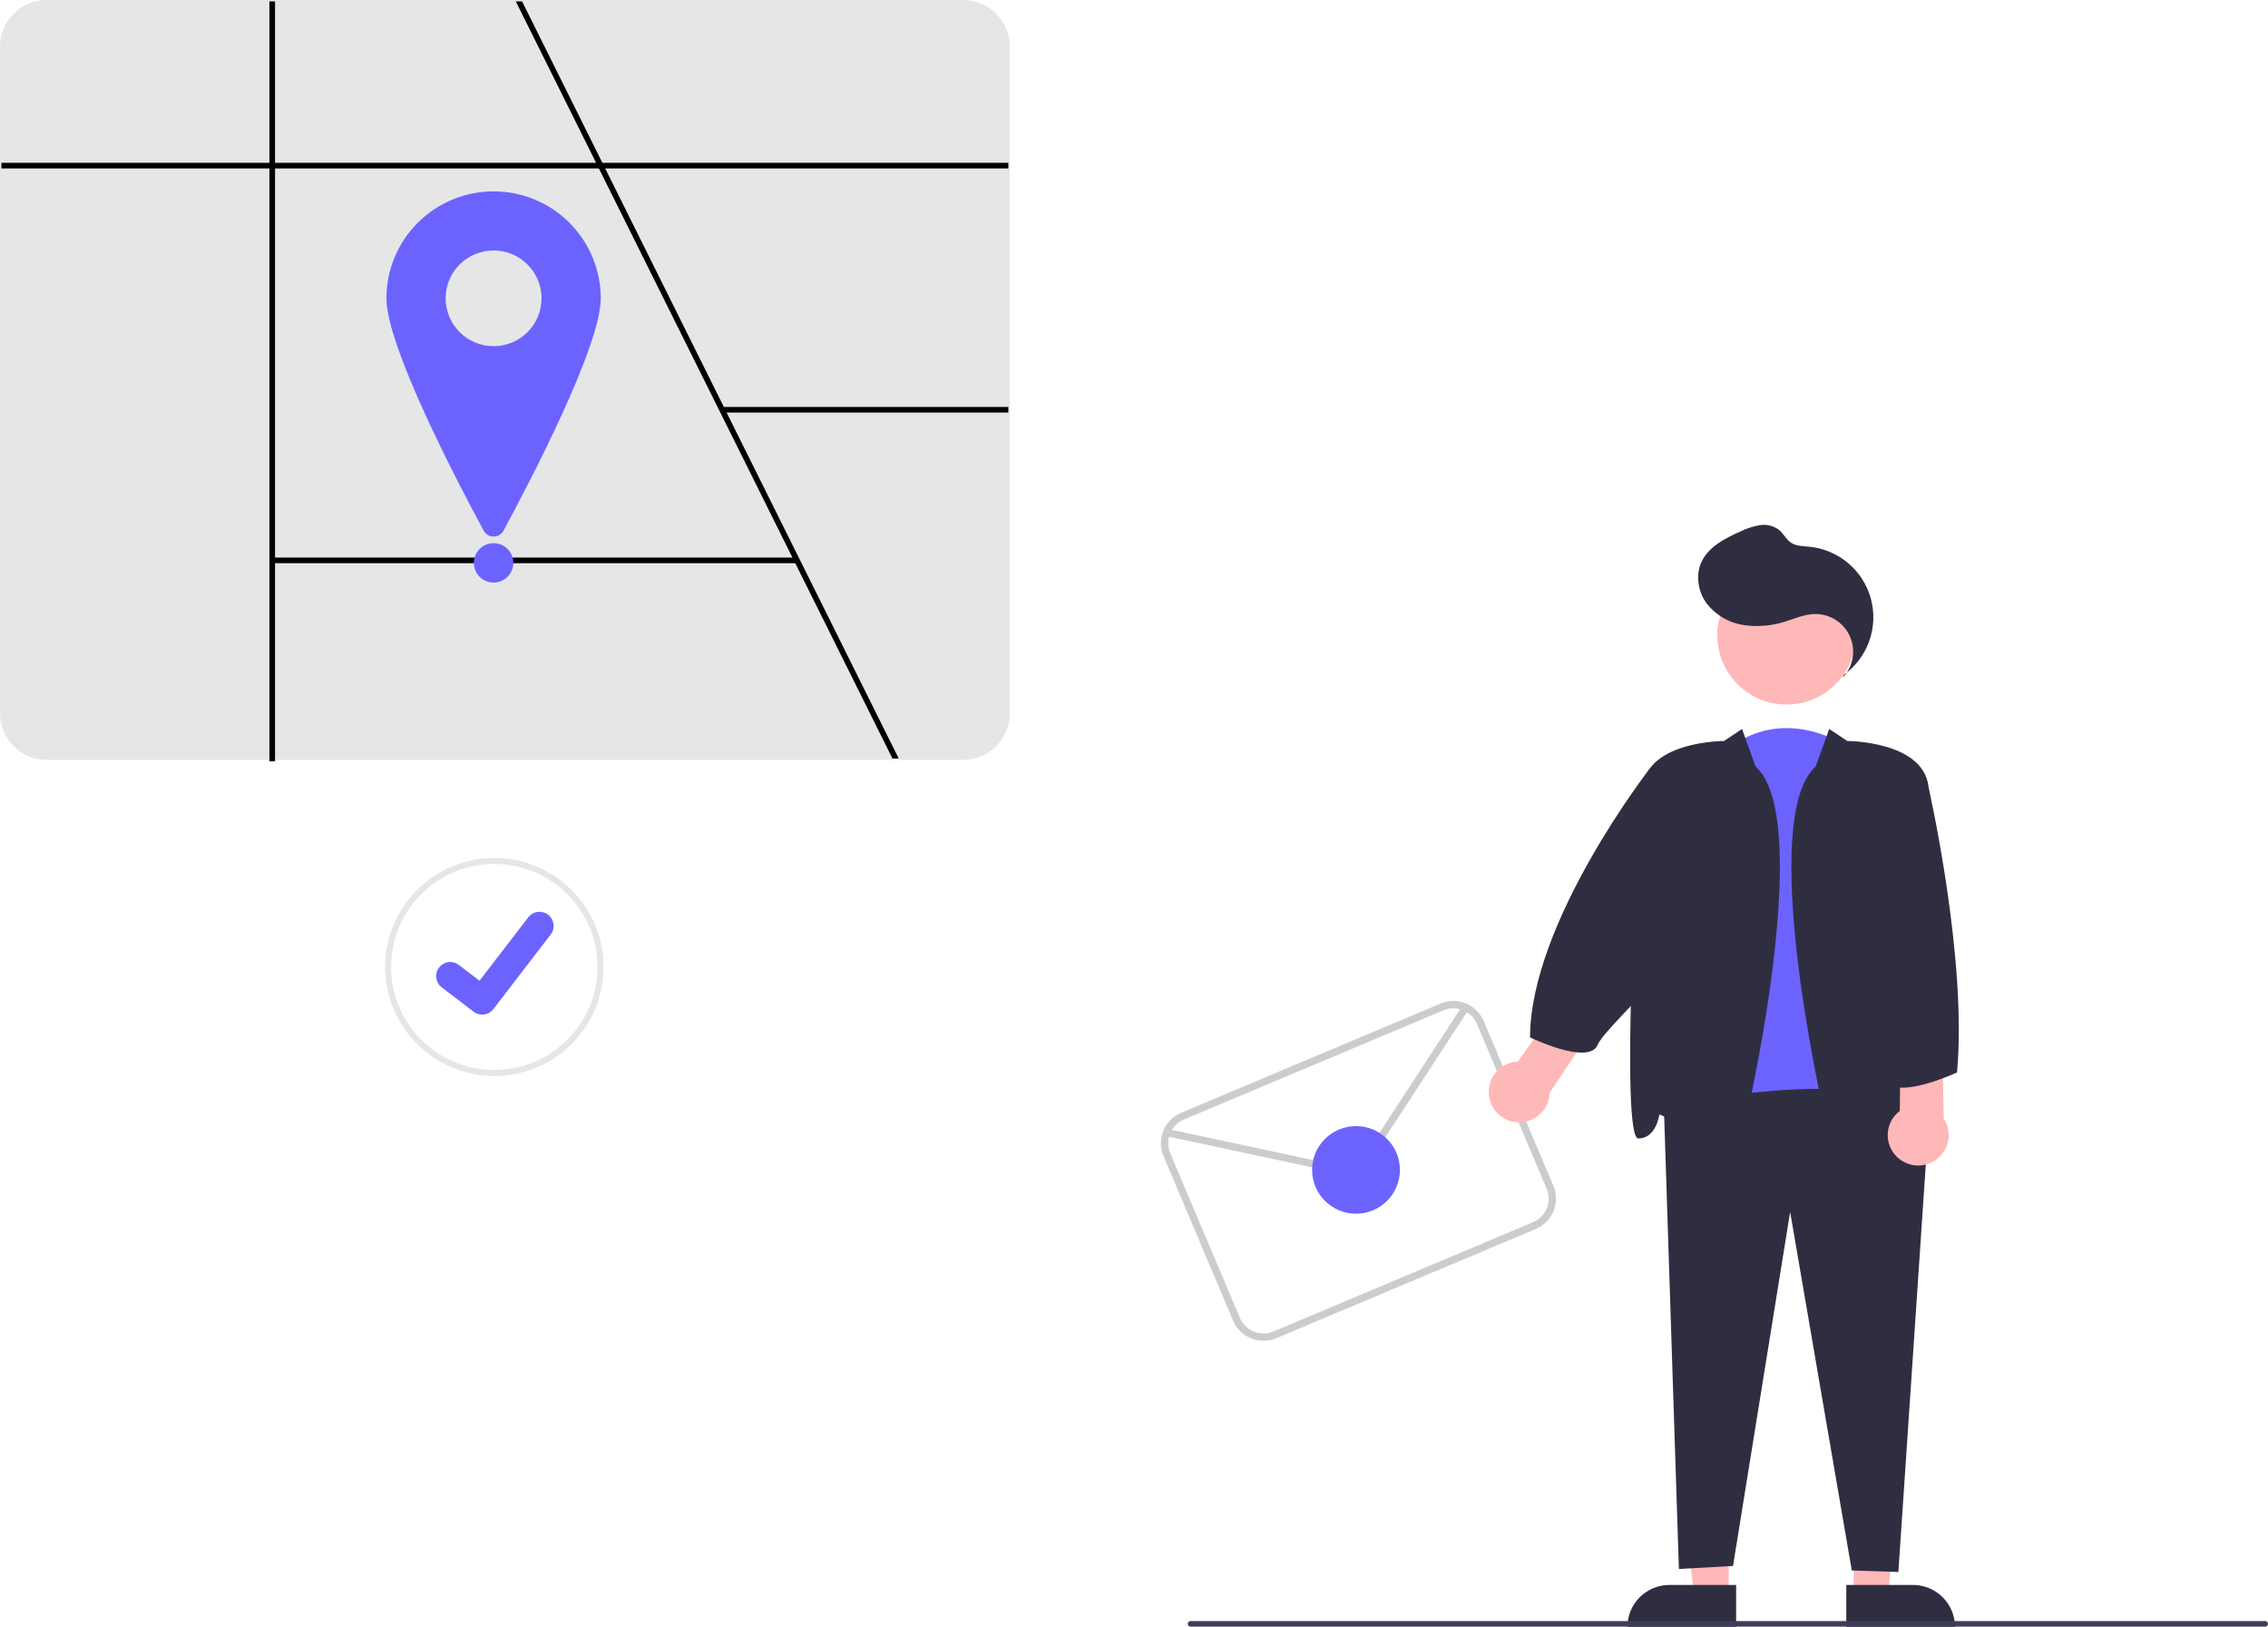 <svg width="251" height="180" viewBox="0 0 251 180" fill="none" xmlns="http://www.w3.org/2000/svg">
<path d="M106.597 84.074H5.15C3.785 84.072 2.476 83.531 1.51 82.567C0.545 81.604 0.002 80.298 0 78.936V5.138C0.002 3.776 0.545 2.47 1.51 1.507C2.476 0.543 3.785 0.002 5.15 0H106.597C107.963 0.002 109.272 0.543 110.238 1.507C111.203 2.47 111.746 3.776 111.748 5.138V78.936C111.746 80.298 111.203 81.604 110.238 82.567C109.272 83.531 107.963 84.072 106.597 84.074Z" fill="#E6E6E6"/>
<path d="M99.459 83.918H98.763L88.013 62.314L87.7 61.691L79.75 45.711L66.278 18.636L65.969 18.014L57.082 0.156H57.781L66.665 18.014L66.977 18.636L80.106 45.023L80.415 45.646L88.362 61.614L99.459 83.918Z" fill="black"/>
<path d="M111.592 18.015H0.156V18.638H111.592V18.015Z" fill="black"/>
<path d="M111.592 45.025H79.884V45.647H111.592V45.025Z" fill="black"/>
<path d="M30.439 0.156H29.814V84.23H30.439V0.156Z" fill="black"/>
<path d="M88.205 61.691H30.127V62.313H88.205V61.691Z" fill="black"/>
<path d="M66.487 33.007C66.487 38.315 58.662 53.282 55.723 58.717C55.616 58.914 55.458 59.08 55.264 59.195C55.071 59.31 54.85 59.371 54.625 59.371C54.4 59.371 54.179 59.31 53.986 59.195C53.792 59.08 53.634 58.914 53.527 58.717C50.589 53.282 42.764 38.315 42.764 33.007C42.764 29.869 44.013 26.859 46.238 24.64C48.462 22.421 51.479 21.174 54.625 21.174C57.771 21.174 60.788 22.421 63.013 24.64C65.237 26.859 66.487 29.869 66.487 33.007Z" fill="#6C63FF"/>
<path d="M54.626 38.3C57.556 38.3 59.932 35.93 59.932 33.007C59.932 30.083 57.556 27.713 54.626 27.713C51.695 27.713 49.319 30.083 49.319 33.007C49.319 35.93 51.695 38.3 54.626 38.3Z" fill="#E6E6E6"/>
<path d="M54.625 64.457C55.832 64.457 56.81 63.481 56.81 62.277C56.81 61.073 55.832 60.097 54.625 60.097C53.419 60.097 52.44 61.073 52.44 62.277C52.44 63.481 53.419 64.457 54.625 64.457Z" fill="#6C63FF"/>
<path d="M54.71 94.929C52.318 94.928 49.98 95.636 47.992 96.961C46.003 98.286 44.453 100.17 43.538 102.374C42.623 104.578 42.383 107.003 42.849 109.343C43.316 111.683 44.468 113.832 46.158 115.519C47.85 117.206 50.004 118.355 52.35 118.82C54.695 119.285 57.126 119.046 59.336 118.133C61.545 117.22 63.434 115.674 64.762 113.69C66.091 111.706 66.799 109.374 66.799 106.989C66.795 103.791 65.52 100.726 63.254 98.465C60.988 96.204 57.915 94.932 54.71 94.929ZM54.71 118.385C52.45 118.386 50.242 117.718 48.363 116.466C46.484 115.214 45.02 113.434 44.155 111.352C43.29 109.27 43.064 106.979 43.504 104.769C43.945 102.558 45.032 100.528 46.63 98.934C48.227 97.34 50.262 96.254 52.478 95.814C54.694 95.374 56.991 95.6 59.078 96.462C61.165 97.324 62.95 98.784 64.205 100.658C65.46 102.532 66.131 104.735 66.131 106.989C66.127 110.01 64.923 112.906 62.782 115.042C60.641 117.179 57.738 118.381 54.71 118.385V118.385Z" fill="#E6E6E6"/>
<path d="M60.659 101.206C60.329 100.955 59.913 100.844 59.501 100.898C59.09 100.952 58.717 101.167 58.464 101.496L53.07 108.511L50.789 106.768C50.626 106.642 50.439 106.55 50.24 106.497C50.041 106.443 49.834 106.429 49.63 106.456C49.426 106.482 49.229 106.549 49.05 106.652C48.872 106.754 48.716 106.891 48.59 107.054C48.465 107.217 48.373 107.403 48.32 107.602C48.267 107.8 48.254 108.007 48.281 108.211C48.309 108.415 48.376 108.611 48.48 108.789C48.583 108.966 48.721 109.122 48.885 109.246L52.409 111.937L52.424 111.949C52.694 112.151 53.023 112.261 53.361 112.26C53.601 112.26 53.839 112.206 54.055 112.1C54.27 111.994 54.459 111.84 54.606 111.65L60.949 103.395C61.201 103.067 61.312 102.651 61.258 102.241C61.203 101.83 60.988 101.458 60.659 101.206Z" fill="#6C63FF"/>
<path d="M171.914 131.211L168.902 124.087L166.317 117.974L164.204 112.974C163.827 112.086 163.113 111.383 162.218 111.02C161.322 110.657 160.319 110.663 159.428 111.037L130.699 123.128C129.811 123.506 129.109 124.218 128.745 125.11C128.382 126.001 128.386 127 128.757 127.889L136.47 146.127C136.656 146.566 136.927 146.966 137.267 147.301C137.608 147.636 138.011 147.902 138.454 148.081C138.897 148.261 139.372 148.352 139.85 148.349C140.329 148.346 140.802 148.249 141.243 148.063L169.973 135.976C170.863 135.6 171.567 134.887 171.931 133.994C172.295 133.101 172.289 132.1 171.914 131.211ZM169.657 135.231L140.931 147.319C140.238 147.611 139.458 147.616 138.761 147.334C138.065 147.052 137.509 146.506 137.216 145.815L129.503 127.577C129.262 127.007 129.217 126.373 129.375 125.775C129.442 125.507 129.549 125.25 129.693 125.015C130.002 124.504 130.464 124.104 131.014 123.872L159.743 111.784C160.328 111.537 160.979 111.495 161.591 111.663C161.858 111.734 162.111 111.845 162.344 111.993C162.84 112.299 163.229 112.751 163.455 113.288L165.665 118.516V118.519L168.059 124.177L171.168 131.526C171.46 132.217 171.465 132.996 171.182 133.691C170.898 134.385 170.35 134.94 169.657 135.231L169.657 135.231Z" fill="#CCCCCC"/>
<path d="M150.112 129.451C149.345 129.776 148.496 129.857 147.681 129.685L129.014 125.697L129.183 124.907L147.851 128.895C148.495 129.03 149.165 128.968 149.773 128.718C150.382 128.467 150.901 128.04 151.262 127.491L161.87 111.237L162.549 111.678L151.941 127.932C151.497 128.609 150.86 129.138 150.112 129.451Z" fill="#CCCCCC"/>
<path d="M150.07 134.291C152.754 134.291 154.93 132.121 154.93 129.444C154.93 126.767 152.754 124.596 150.07 124.596C147.387 124.596 145.211 126.767 145.211 129.444C145.211 132.121 147.387 134.291 150.07 134.291Z" fill="#6C63FF"/>
<path d="M203.606 82.15C203.606 82.15 197.284 78.166 191.295 82.813L187.302 124.305C187.302 124.305 202.275 135.922 205.935 124.968L203.606 82.15Z" fill="#6C63FF"/>
<path d="M205.149 176.455H208.976L210.25 161.784L205.148 161.73L205.149 176.455Z" fill="#FFB8B8"/>
<path d="M216.356 179.999L204.329 180L204.329 175.364L211.709 175.364C212.942 175.364 214.124 175.852 214.995 176.722C215.867 177.591 216.356 178.77 216.356 179.999Z" fill="#2F2E41"/>
<path d="M191.318 176.455H187.491L185.67 161.73H191.318L191.318 176.455Z" fill="#FFB8B8"/>
<path d="M184.757 175.364H192.137V180H180.11C180.11 178.77 180.6 177.591 181.471 176.722C182.343 175.853 183.525 175.364 184.757 175.364Z" fill="#2F2E41"/>
<path d="M213.422 124.47L210.094 173.928L204.937 173.762L198.116 134.096L191.794 173.264L185.804 173.596L184.141 122.479C184.141 122.479 209.429 116.836 213.422 124.47Z" fill="#2F2E41"/>
<path d="M197.72 77.951C201.954 77.951 205.387 74.527 205.387 70.303C205.387 66.079 201.954 62.655 197.72 62.655C193.486 62.655 190.054 66.079 190.054 70.303C190.054 74.527 193.486 77.951 197.72 77.951Z" fill="#FFB8B8"/>
<path d="M202.441 80.656L204.438 81.984C204.438 81.984 212.756 81.984 213.422 86.962C214.087 91.941 215.917 125.964 213.921 125.964C211.924 125.964 211.592 123.309 211.592 123.309C211.592 123.309 210.261 123.641 207.599 126.296C204.937 128.951 203.273 128.951 202.275 124.968C201.277 120.985 194.622 90.448 200.944 84.805L202.441 80.656Z" fill="#2F2E41"/>
<path d="M192.792 80.656L190.795 81.984C190.795 81.984 182.477 81.984 181.811 86.962C181.146 91.941 179.316 125.964 181.312 125.964C183.308 125.964 183.641 123.309 183.641 123.309C183.641 123.309 184.972 123.641 187.634 126.296C190.296 128.951 191.96 128.951 192.958 124.968C193.956 120.985 200.611 90.448 194.289 84.805L192.792 80.656Z" fill="#2F2E41"/>
<path d="M203.942 74.966C204.511 74.367 204.89 73.612 205.028 72.798C205.167 71.984 205.06 71.147 204.72 70.394C204.381 69.641 203.824 69.005 203.122 68.568C202.419 68.131 201.602 67.913 200.775 67.94C199.715 67.976 198.716 68.408 197.704 68.726C196.171 69.246 194.535 69.393 192.933 69.155C191.321 68.905 189.867 68.048 188.87 66.761C187.921 65.461 187.626 63.657 188.296 62.194C189.069 60.505 190.876 59.575 192.576 58.819C193.262 58.477 193.994 58.236 194.75 58.106C195.128 58.044 195.515 58.06 195.887 58.153C196.259 58.247 196.608 58.416 196.912 58.65C197.389 59.06 197.669 59.676 198.189 60.031C198.774 60.431 199.534 60.421 200.24 60.491C201.83 60.65 203.333 61.288 204.551 62.32C205.768 63.352 206.642 64.729 207.056 66.268C207.469 67.808 207.403 69.436 206.867 70.937C206.33 72.439 205.348 73.741 204.051 74.672L203.942 74.966Z" fill="#2F2E41"/>
<path d="M164.83 121.506C164.726 121.028 164.729 120.533 164.837 120.056C164.946 119.579 165.158 119.132 165.459 118.746C165.76 118.36 166.141 118.044 166.578 117.821C167.014 117.598 167.494 117.473 167.984 117.455L173.078 110.298L176.361 113.634L171.499 120.914C171.475 121.737 171.149 122.523 170.583 123.122C170.017 123.721 169.25 124.092 168.428 124.165C167.606 124.238 166.786 124.008 166.123 123.518C165.459 123.028 164.999 122.312 164.83 121.506Z" fill="#FFB8B8"/>
<path d="M209.978 128.039C209.619 127.706 209.338 127.298 209.155 126.845C208.971 126.391 208.89 125.903 208.916 125.415C208.942 124.926 209.075 124.45 209.306 124.018C209.537 123.587 209.859 123.211 210.251 122.917L210.342 114.14L214.946 115.012L215.117 123.757C215.568 124.447 215.749 125.278 215.627 126.092C215.505 126.906 215.087 127.648 214.454 128.175C213.82 128.703 213.015 128.981 212.19 128.956C211.365 128.931 210.578 128.605 209.978 128.039Z" fill="#FFB8B8"/>
<path d="M184.286 107.309L182.976 86.465L182.605 85.008C182.605 85.008 169.36 101.998 169.329 114.78C169.329 114.78 175.818 117.933 176.816 115.609C177.208 114.697 178.547 113.344 184.286 107.309Z" fill="#2F2E41"/>
<path d="M212.258 86.465L213.455 87.221C213.455 87.221 217.743 106.046 216.583 118.662C216.583 118.662 209.762 121.815 208.764 119.491C207.766 117.168 212.258 86.465 212.258 86.465Z" fill="#2F2E41"/>
<path d="M250.687 179.98H131.76C131.678 179.98 131.598 179.948 131.54 179.889C131.481 179.831 131.448 179.752 131.448 179.669C131.448 179.586 131.481 179.507 131.54 179.449C131.598 179.39 131.678 179.358 131.76 179.358H250.687C250.77 179.358 250.85 179.39 250.908 179.449C250.967 179.507 251 179.586 251 179.669C251 179.752 250.967 179.831 250.908 179.889C250.85 179.948 250.77 179.98 250.687 179.98Z" fill="#3F3D56"/>
</svg>
